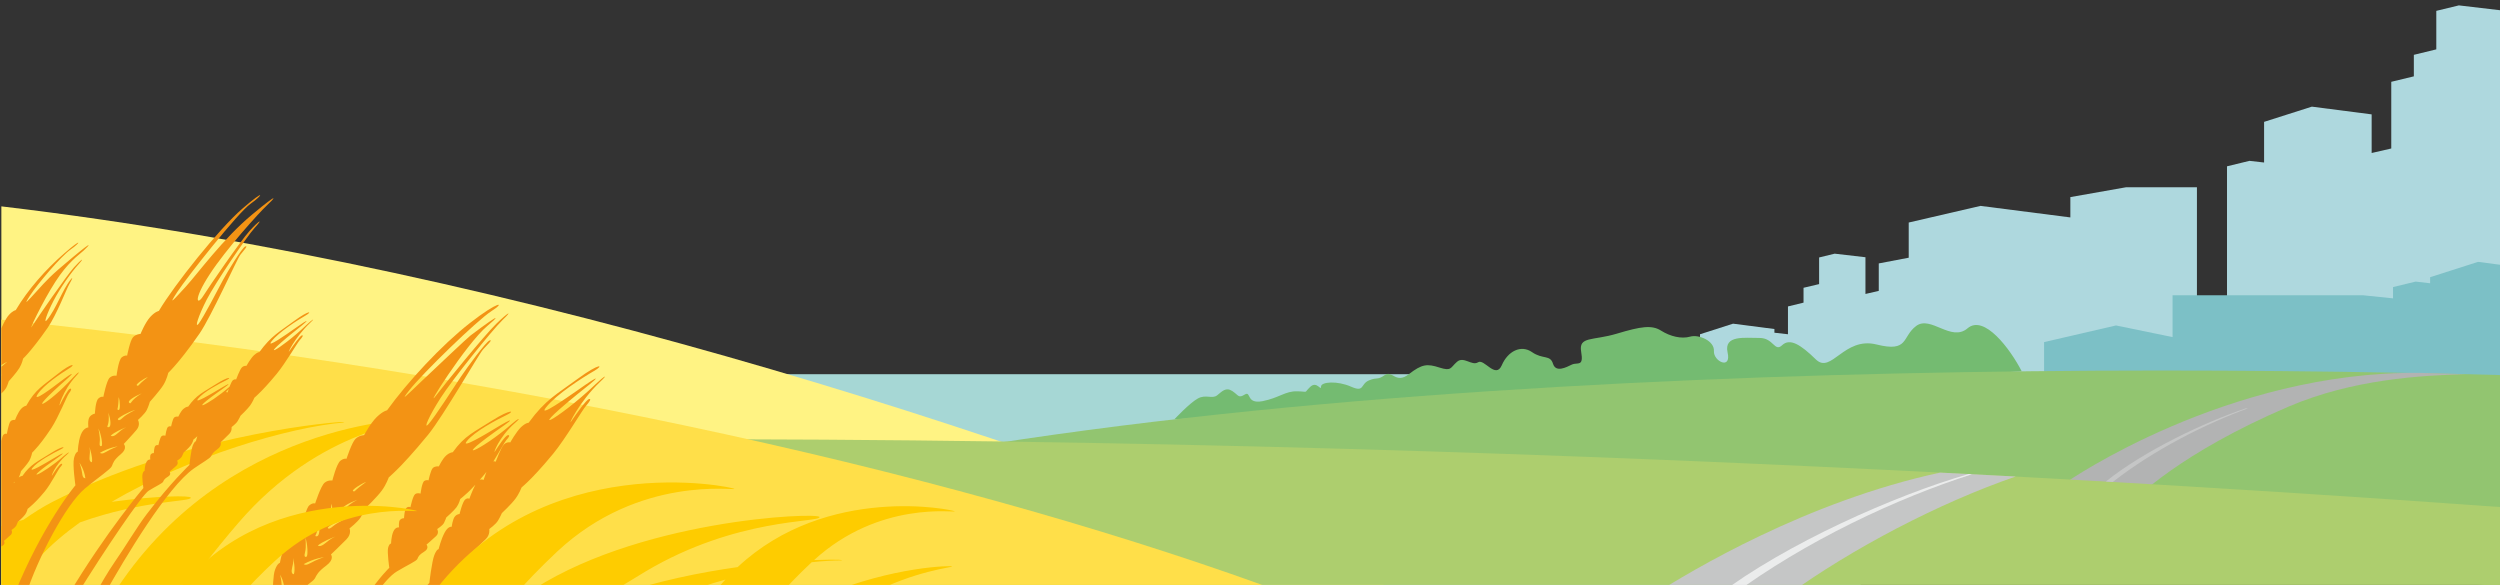 <?xml version="1.0" encoding="UTF-8" standalone="no"?>
<!-- Creator: CorelDRAW X8 -->

<svg
   xmlns:dc="http://purl.org/dc/elements/1.1/"
   xmlns:cc="http://creativecommons.org/ns#"
   xmlns:rdf="http://www.w3.org/1999/02/22-rdf-syntax-ns#"
   xmlns:svg="http://www.w3.org/2000/svg"
   xmlns="http://www.w3.org/2000/svg"
   xmlns:sodipodi="http://sodipodi.sourceforge.net/DTD/sodipodi-0.dtd"
   xmlns:inkscape="http://www.inkscape.org/namespaces/inkscape"
   xml:space="preserve"
   width="795"
   height="186"
   version="1.1"
   style="clip-rule:evenodd;fill-rule:evenodd;image-rendering:optimizeQuality;shape-rendering:geometricPrecision;text-rendering:geometricPrecision"
   viewBox="0 0 21034.375 4921.25"
   id="svg45"
   sodipodi:docname="bottomground.svg"
   inkscape:version="0.92.2 (5c3e80d, 2017-08-06)"><rect x="0" y="0" width="21034.375" height="4921.25" fill="#333333" stroke="none"/><sodipodi:namedview
     pagecolor="#ffffff"
     bordercolor="#666666"
     borderopacity="1"
     objecttolerance="10"
     gridtolerance="10"
     guidetolerance="10"
     inkscape:pageopacity="0"
     inkscape:pageshadow="2"
     inkscape:window-width="1920"
     inkscape:window-height="1017"
     id="namedview47"
     showgrid="false"
     units="px"
     inkscape:zoom="0.84096521"
     inkscape:cx="614.0567"
     inkscape:cy="62.276025"
     inkscape:window-x="-8"
     inkscape:window-y="-8"
     inkscape:window-maximized="1"
     inkscape:current-layer="svg45" /><defs
     id="defs4"><style
       type="text/css"
       id="style2"><![CDATA[
    .fil12 {fill:#EBECEC}
    .fil8 {fill:#C5C6C6}
    .fil7 {fill:#B2B3B3}
    .fil4 {fill:#FFF383}
    .fil9 {fill:#FFDF49}
    .fil10 {fill:#FECC00}
    .fil11 {fill:#F39314}
    .fil0 {fill:#AED8DE}
    .fil3 {fill:#A6D7D5}
    .fil1 {fill:#ADCE6E}
    .fil6 {fill:#92C570}
    .fil2 {fill:#7CC0C6}
    .fil5 {fill:#74BB71}
   ]]></style></defs><g
     id="Слой_x0020_1"
     transform="translate(31.462,-24841.673)"><g
       id="_873908256"><polygon
         class="fil0"
         points="20088,25530 20088,26091 19923,26129 19923,25804 19420,25739 19420,25739 19018,25867 19018,26209 18895,26195 18706,26241 18706,27797 18516,28143 18516,28324 18453,28339 18453,26417 17858,26417 17858,26417 17388,26500 17388,26671 16632,26574 16028,26714 16028,27010 15776,27058 15776,27289 15664,27315 15664,27006 15405,26976 15274,27008 15274,27232 15143,27263 15143,27388 15012,27420 15012,27654 14898,27641 14898,27610 14550,27565 14550,27565 14272,27654 14272,28260 13955,28219 13955,28219 13677,28308 13677,29166 14303,29166 14303,29014 14417,28988 14417,29166 16793,29166 16793,28957 16894,28970 16894,29166 18162,29166 18162,28644 17858,28605 17858,28576 18326,28576 18326,29166 21031,29166 21031,26816 21031,24931 20657,24887 20467,24933 20467,25257 20278,25303 20278,25484 "
         id="polygon7"
         style="fill:#aed8de" /><path
         class="fil1"
         d="m 20046,29853 h 985 v -123 c -331,55 -659,98 -985,123 z"
         id="path9"
         inkscape:connector-curvature="0"
         style="fill:#adce6e" /><path
         class="fil2"
         d="m 18248,27326 c 356,0 1248,0 1603,0 v 0 l 252,26 v -95 l 190,-46 122,14 v -51 l 403,-129 v 0 l 213,28 v 1597 c -1485,-9 -2951,-18 -4622,-18 l -258,-225 131,-32 v -125 l 131,-32 v -224 l 131,-32 259,30 v 309 l 112,-26 v -231 l 252,-47 v -297 l 605,-140 476,98 z m -2553,1326 252,-81 v 0 l 90,45 v 31 l 299,5 z"
         id="path11"
         inkscape:connector-curvature="0"
         style="fill:#7cc0c6" /><polygon
         class="fil3"
         points="1210,29853 1210,27990 15624,27990 15624,29853 "
         id="polygon13"
         style="fill:#a6d7d5" /><path
         class="fil4"
         d="m -20,26578 c 4419,523 8916,2046 11859,3275 H -20 Z"
         id="path15"
         inkscape:connector-curvature="0"
         style="fill:#fff383" /><path
         class="fil5"
         d="m 16979,27966 c -99,-192 -317,-481 -456,-362 -138,118 -310,-111 -432,-20 -122,91 -60,225 -334,156 -274,-68 -380,252 -510,126 -130,-127 -219,-181 -284,-120 -65,61 -71,-62 -192,-61 -121,1 -300,-27 -267,122 34,149 -120,75 -115,-11 6,-86 -127,-143 -200,-122 -73,21 -166,-1 -244,-50 -78,-50 -170,-36 -373,25 -203,61 -323,20 -300,152 23,131 -30,86 -78,108 -48,23 -135,70 -159,-7 -24,-78 -85,-34 -177,-98 -92,-64 -203,-8 -254,111 -52,119 -148,-59 -200,-25 -52,33 -120,-54 -177,-4 -57,50 -45,81 -148,48 -103,-33 -146,-30 -257,56 -111,86 -138,-37 -203,8 -65,45 -58,14 -132,44 -74,31 -36,104 -151,53 -115,-51 -253,-42 -253,0 0,41 -35,-53 -92,3 -57,55 -8,38 -108,36 -100,-3 -151,55 -292,83 -141,27 -94,-89 -149,-56 -55,34 -51,7 -105,-29 -55,-36 -86,3 -128,36 -42,33 -96,-11 -163,27 -68,37 -197,175 -197,175 z"
         id="path17"
         inkscape:connector-curvature="0"
         style="fill:#74bb71" /><path
         class="fil6"
         d="M 21031,29749 4376,29539 c 4084,-1571 12045,-1666 16655,-1541 z"
         id="path19"
         inkscape:connector-curvature="0"
         style="fill:#92c570" /><path
         class="fil7"
         d="m 20330,27979 c -1622,-18 -2968,915 -2968,915 l 573,148 c 0,0 367,-386 1293,-781 538,-229 1112,-261 1484,-271 0,0 -149,-4 -382,-11 z"
         id="path21"
         inkscape:connector-curvature="0"
         style="fill:#b2b3b3" /><path
         class="fil1"
         d="m -20,28640 c 8297,-309 16594,147 21051,470 v 743 H -20 Z"
         id="path23"
         inkscape:connector-curvature="0"
         style="fill:#adce6e" /><path
         class="fil1"
         d="m -20,29853 h 5781 c 0,0 -2961,-536 -5781,-903 z"
         id="path25"
         inkscape:connector-curvature="0"
         style="fill:#adce6e" /><path
         class="fil8"
         d="m 16292,28818 c 253,13 391,20 636,33 -642,221 -1374,603 -1925,1002 h -1135 c 337,-214 1303,-793 2424,-1035 z"
         id="path27"
         inkscape:connector-curvature="0"
         style="fill:#c5c6c6" /><path
         class="fil9"
         d="m -20,27531 c 4401,453 8225,1344 10854,2322 H -20 Z"
         id="path29"
         inkscape:connector-curvature="0"
         style="fill:#ffdf49" /><path
         class="fil10"
         d="m 166,29215 c 81,-57 162,-108 241,-149 1054,-540 2241,-662 2427,-674 27,-1 32,4 31,4 -467,40 -1308,288 -1957,668 388,-53 665,-54 666,-35 4,36 -402,18 -933,208 -257,184 -461,391 -562,616 h -99 v -584 c 62,-19 124,-37 186,-54 z m 748,638 c 927,-1466 2541,-1494 2551,-1480 10,14 -799,63 -1490,867 -218,253 -368,455 -471,613 z"
         id="path31"
         inkscape:connector-curvature="0"
         style="fill:#fecc00" /><path
         class="fil11"
         d="m 2263,29853 c 1,-56 3,-173 19,-216 21,-58 42,-60 42,-60 0,0 14,-90 48,-155 34,-66 77,-66 77,-66 0,0 -1,-69 24,-96 25,-27 51,-30 51,-30 0,0 18,-113 48,-137 30,-24 48,-15 48,-15 0,0 48,-149 80,-175 31,-25 65,-18 65,-18 0,0 35,-142 68,-167 32,-24 51,-16 51,-16 0,0 44,-136 75,-167 30,-31 73,-32 73,-32 0,0 54,-102 107,-153 53,-51 86,-56 86,-56 172,-238 458,-548 698,-735 241,-188 304,-179 181,-100 -123,79 -583,527 -690,664 -89,113 -19,41 91,-64 155,-146 394,-373 423,-395 295,-222 215,-141 142,-81 -180,149 -560,756 -425,577 67,-89 397,-495 498,-593 101,-99 146,-121 54,-33 -91,89 -425,505 -520,654 -96,149 -151,273 -104,223 47,-50 222,-322 273,-399 51,-76 211,-295 242,-306 31,-10 -19,36 -55,76 -36,39 -333,558 -462,717 -129,158 -227,259 -227,259 v 0 c -60,62 -105,101 -105,101 0,0 -20,59 -58,110 -37,52 -143,154 -143,154 0,0 -14,37 -36,73 -23,37 -93,92 -93,92 0,0 21,43 -25,91 -46,47 -131,128 -131,128 0,0 33,39 -39,93 -72,54 -80,78 -96,108 -12,23 -90,75 -189,145 z m 1224,0 c 59,-71 94,-107 94,-107 0,0 21,-182 42,-234 21,-52 36,-50 36,-50 0,0 20,-83 51,-140 30,-56 59,-48 59,-48 0,0 8,-67 28,-88 19,-21 38,-19 38,-19 0,0 25,-105 48,-123 23,-17 34,-5 34,-5 0,0 27,-73 51,-119 -37,41 -62,64 -62,64 v 0 c -37,35 -65,56 -65,56 0,0 -9,38 -31,69 -22,30 -87,87 -87,87 0,0 -7,23 -19,46 -12,22 -57,51 -57,51 0,0 19,33 -9,59 -28,27 -81,72 -81,72 0,0 27,31 -19,59 -46,28 -50,43 -58,62 -8,18 -87,53 -173,105 -54,33 -120,109 -184,203 h -67 c 106,-156 188,-234 188,-234 0,0 -19,-131 -10,-168 10,-38 25,-36 25,-36 0,0 1,-60 19,-101 18,-41 48,-35 48,-35 0,0 -6,-49 9,-64 15,-15 33,-13 33,-13 0,0 3,-76 22,-89 18,-13 32,-4 32,-4 0,0 20,-97 40,-110 20,-14 45,-4 45,-4 0,0 11,-94 32,-107 21,-12 35,-4 35,-4 0,0 18,-88 37,-105 19,-18 50,-13 50,-13 0,0 29,-63 62,-92 32,-28 55,-27 55,-27 100,-141 180,-170 333,-268 153,-97 199,-83 119,-45 -80,38 -271,139 -334,220 -55,70 172,-67 228,-101 189,-115 140,-69 94,-38 -504,351 -198,217 50,-1 62,-55 92,-64 35,-15 -142,123 -189,272 -170,241 29,-46 88,-134 109,-137 21,-3 9,18 -13,41 -14,15 -59,99 -109,180 13,-3 19,3 19,3 0,0 46,-122 70,-146 24,-24 53,-17 53,-17 0,0 49,-88 90,-128 42,-39 64,-37 64,-37 144,-197 233,-237 416,-372 184,-135 225,-116 133,-63 -92,53 -314,194 -402,305 -77,97 192,-93 260,-140 224,-159 161,-96 105,-52 -613,487 -265,300 51,-2 79,-76 111,-88 39,-21 -180,171 -273,377 -245,335 44,-64 129,-186 152,-190 22,-4 3,24 -25,56 -29,31 -172,276 -277,404 -105,128 -183,206 -183,206 v 0 c -48,49 -83,78 -83,78 0,0 -20,53 -52,95 -31,43 -114,121 -114,121 0,0 -14,33 -33,64 -19,31 -73,70 -73,70 0,0 9,46 -28,83 -36,37 -103,99 -103,99 0,0 17,44 -37,82 -55,38 -63,60 -77,86 -14,25 -104,74 -205,145 -22,15 -47,37 -73,65 z m 519,-975 c 18,-6 31,2 31,2 0,0 11,-33 24,-68 -6,8 -12,16 -18,23 -13,15 -25,30 -37,43 z m -1644,942 c 1,-83 -36,-142 -36,-142 0,0 13,57 13,98 -1,41 12,41 23,44 z m 162,-232 c 86,-48 170,-59 170,-59 0,0 -68,24 -109,48 -42,24 -51,16 -61,11 z m 526,-692 c -47,17 -121,68 -112,76 9,8 11,7 28,-10 17,-17 84,-66 84,-66 z m -75,150 c -73,28 -144,69 -125,86 18,17 1,-17 125,-86 z m -77,150 c -65,18 -173,74 -171,86 2,12 16,12 49,-17 34,-29 129,-73 122,-69 z m -255,236 c 32,-31 128,-69 145,-75 18,-7 -18,6 -48,28 -30,22 -71,65 -97,47 z m 116,-352 c 10,39 0,117 -13,117 -14,0 -13,-3 -6,-24 8,-21 19,-93 19,-93 z m -110,142 c 12,62 11,132 -17,132 -29,-1 16,-12 17,-132 z m -111,143 c 19,51 23,154 10,160 -14,7 -23,-1 -12,-41 11,-39 2,-125 2,-119 z m -97,308 c 14,-39 -2,-123 -6,-137 -3,-15 5,15 -1,48 -6,32 -26,85 7,89 z"
         id="path33"
         inkscape:connector-curvature="0"
         style="fill:#f39314" /><path
         class="fil10"
         d="m 3597,29853 c 927,-1255 2541,-914 2551,-898 10,17 -799,-119 -1490,526 -150,141 -268,265 -361,372 z m -2165,0 c 747,-998 2037,-725 2045,-712 8,13 -643,-96 -1198,423 -117,108 -209,205 -283,289 z m 5462,0 c 593,-248 1081,-253 1086,-246 7,10 -309,32 -715,246 z m -934,0 c 36,-48 73,-93 112,-135 -135,38 -272,83 -405,135 h -529 c 361,-123 725,-196 1037,-240 755,-706 1820,-481 1827,-469 8,14 -632,-94 -1184,410 99,-4 170,-4 205,-3 26,1 32,6 31,6 -77,0 -163,5 -256,15 -112,105 -202,199 -274,281 z m -1582,0 c 915,-643 2482,-704 2486,-661 4,48 -700,3 -1464,458 -131,78 -238,145 -327,203 z"
         id="path35"
         inkscape:connector-curvature="0"
         style="fill:#fecc00" /><path
         class="fil11"
         d="m -20,27602 h 1 c 0,0 30,-74 63,-111 34,-37 57,-40 57,-40 102,-172 253,-344 410,-479 156,-136 135,-89 53,-32 -82,57 -277,288 -342,387 -65,99 -21,49 58,-38 80,-87 103,-119 296,-279 193,-161 142,-102 95,-59 -47,43 -130,96 -237,262 -108,167 -235,437 -195,373 40,-64 289,-425 353,-496 64,-71 94,-87 36,-23 -58,63 -155,200 -210,307 -56,108 -85,197 -55,161 80,-97 130,-256 202,-344 19,-24 13,-3 -13,41 -26,44 -104,252 -182,367 -79,114 -141,187 -141,187 v 0 c -37,45 -66,73 -66,73 0,0 -9,43 -32,80 -22,37 -89,111 -89,111 0,0 -7,26 -20,52 -8,16 -27,37 -42,51 v -154 l 9,-5 -9,3 v -69 c 16,-15 50,-42 50,-42 -16,6 -35,17 -50,28 z m 784,2251 c 55,-101 113,-201 171,-285 86,-123 185,-291 267,-399 204,-268 360,-415 360,-415 0,0 14,-128 29,-165 15,-36 26,-35 26,-35 0,0 4,-19 12,-42 -19,18 -33,28 -33,28 0,0 -6,27 -22,48 -15,22 -61,62 -61,62 0,0 -5,16 -14,32 -8,16 -40,36 -40,36 0,0 14,23 -6,42 -20,19 -58,50 -58,50 0,0 19,23 -13,42 -32,19 -35,31 -41,43 -5,13 -61,38 -121,75 -55,33 -372,500 -608,883 h -71 c 316,-531 634,-905 634,-905 0,0 -14,-92 -7,-119 7,-26 17,-25 17,-25 0,0 1,-43 14,-71 13,-29 34,-25 34,-25 0,0 -5,-34 6,-45 10,-11 24,-9 24,-9 0,0 1,-54 15,-63 13,-9 23,-3 23,-3 0,0 14,-68 28,-77 14,-10 31,-3 31,-3 0,0 9,-66 23,-75 15,-9 25,-3 25,-3 0,0 13,-63 26,-75 13,-12 35,-8 35,-8 0,0 20,-45 43,-65 23,-20 40,-19 40,-19 70,-100 126,-120 234,-189 108,-69 140,-59 84,-32 -56,27 -191,98 -235,155 -39,49 121,-47 161,-71 133,-81 98,-49 66,-27 -356,248 -140,153 35,-1 1,-1 2,-2 3,-3 9,-24 21,-49 29,-55 18,-12 26,-5 26,-5 0,0 32,-86 49,-102 17,-17 38,-13 38,-13 0,0 34,-61 63,-89 30,-28 46,-27 46,-27 101,-138 163,-166 293,-262 129,-95 158,-81 93,-44 -64,37 -221,136 -283,215 -54,68 136,-65 183,-99 158,-112 113,-67 74,-36 -432,342 -187,211 36,-2 56,-53 79,-62 28,-15 -128,121 -193,266 -173,236 31,-45 91,-131 107,-134 15,-3 3,18 -18,40 -20,22 -120,194 -195,285 -74,90 -129,145 -129,145 v 0 c -33,34 -58,55 -58,55 0,0 -15,37 -37,67 -22,30 -80,85 -80,85 0,0 -10,23 -24,45 -13,22 -51,50 -51,50 0,0 6,32 -20,58 -25,26 -72,70 -72,70 0,0 12,31 -27,58 -38,27 -44,42 -54,60 -10,18 -73,53 -145,103 -223,157 -573,741 -757,1069 z m 1105,-1712 c 9,-1 14,3 14,3 0,0 4,-13 10,-30 -8,9 -16,18 -24,27 z M 85,29853 c 241,-600 518,-928 518,-928 0,0 -25,-174 -12,-228 13,-54 32,-55 32,-55 0,0 2,-83 26,-144 24,-60 63,-60 63,-60 0,0 -8,-64 11,-89 20,-25 44,-27 44,-27 0,0 4,-104 29,-127 24,-22 42,-14 42,-14 0,0 27,-137 53,-161 26,-24 58,-17 58,-17 0,0 16,-131 43,-154 27,-22 46,-15 46,-15 0,0 24,-125 49,-154 25,-28 64,-29 64,-29 0,0 38,-94 81,-142 43,-47 73,-51 73,-51 130,-220 504,-689 704,-862 200,-173 172,-113 68,-40 -105,73 -535,617 -618,744 -83,126 -27,62 75,-49 101,-111 311,-401 558,-606 247,-205 182,-130 122,-75 -60,55 -347,371 -484,584 -138,213 -104,261 -53,180 51,-82 309,-457 390,-548 82,-91 121,-111 46,-29 -74,81 -333,466 -404,603 -71,137 -107,252 -69,205 37,-46 167,-297 205,-368 38,-70 160,-272 187,-282 28,-9 -12,33 -41,70 -29,37 -243,515 -343,662 -100,146 -180,239 -180,239 v 0 c -47,57 -84,93 -84,93 0,0 -12,55 -41,102 -29,47 -114,142 -114,142 0,0 -9,34 -25,67 -16,34 -75,85 -75,85 0,0 25,40 -12,84 -37,44 -107,118 -107,118 0,0 35,37 -25,86 -60,50 -64,72 -75,100 -11,27 -114,95 -226,188 -160,133 -397,582 -500,902 z m 602,-987 c -10,-77 -50,-131 -50,-131 0,0 19,53 23,90 4,38 16,39 27,41 z m 122,-214 c 73,-44 150,-55 150,-55 0,0 -60,23 -95,45 -36,22 -45,15 -55,10 z m 404,-638 c -41,15 -103,62 -94,69 9,8 11,6 25,-9 13,-16 69,-60 69,-60 z m -52,137 c -63,27 -124,64 -105,80 20,16 0,-15 105,-80 z m -53,139 c -58,16 -151,68 -148,79 4,12 17,12 44,-15 27,-27 110,-67 104,-64 z m -208,218 c 26,-29 110,-64 126,-70 15,-5 -17,6 -42,27 -25,20 -58,59 -84,43 z m 67,-325 c 13,36 13,108 1,108 -13,0 -13,-3 -8,-22 5,-20 7,-86 7,-86 z m -86,131 c 19,58 26,122 0,122 -27,-1 14,-11 0,-122 z m -85,132 c 24,48 39,142 27,148 -12,6 -20,-2 -15,-38 5,-36 -13,-116 -12,-110 z m -54,285 c 8,-37 -16,-114 -21,-127 -5,-14 6,14 4,44 -1,30 -14,79 17,83 z m -762,-179 c 5,-24 11,-48 19,-54 16,-13 27,-5 27,-5 0,0 15,-88 30,-105 15,-18 39,-13 39,-13 0,0 24,-63 50,-92 26,-28 44,-27 44,-27 79,-142 143,-170 265,-268 122,-98 158,-84 95,-46 -64,39 -216,140 -266,220 -44,71 137,-66 182,-101 150,-114 111,-69 74,-37 -401,351 -158,217 40,-2 50,-55 74,-64 28,-15 -113,123 -150,272 -135,242 23,-46 69,-134 86,-137 17,-3 8,18 -10,40 -17,23 -87,199 -148,292 -61,93 -109,149 -109,149 v 0 c -29,35 -52,57 -52,57 0,0 -7,38 -24,68 -18,31 -70,88 -70,88 0,0 -5,23 -15,45 -1,3 -3,5 -4,8 18,-13 31,-13 31,-13 70,-100 127,-120 235,-189 108,-69 140,-59 83,-32 -56,27 -190,98 -235,155 -39,49 121,-47 161,-71 133,-81 98,-49 66,-26 -355,247 -140,152 35,-2 44,-38 65,-45 25,-10 -101,87 -133,192 -120,170 20,-32 62,-94 77,-97 15,-2 6,13 -9,29 -16,16 -77,140 -131,205 -54,66 -97,105 -97,105 v 0 c -26,25 -46,40 -46,40 0,0 -6,27 -21,48 -16,22 -62,62 -62,62 0,0 -5,16 -13,32 -9,16 -40,36 -40,36 0,0 13,23 -7,42 -20,19 -57,50 -57,50 0,0 19,23 -14,42 l -7,5 z m 106,355 c 3,-4 5,-8 8,-13 -6,5 -10,9 -10,9 0,0 1,1 2,4 z"
         id="path37"
         inkscape:connector-curvature="0"
         style="fill:#f39314" /><path
         class="fil12"
         d="m 16532,28830 28,2 c -632,201 -1402,562 -2022,1021 -53,0 -129,-1 -119,0 574,-437 1498,-846 2113,-1023 z"
         id="path39"
         inkscape:connector-curvature="0"
         style="fill:#ebecec" /><path
         class="fil8"
         d="m 18866,28277 h 16 c -352,129 -791,348 -1137,620 0,0 -64,-4 -58,-4 320,-258 836,-502 1179,-616 z"
         id="path41"
         inkscape:connector-curvature="0"
         style="fill:#c5c6c6" /></g></g></svg>